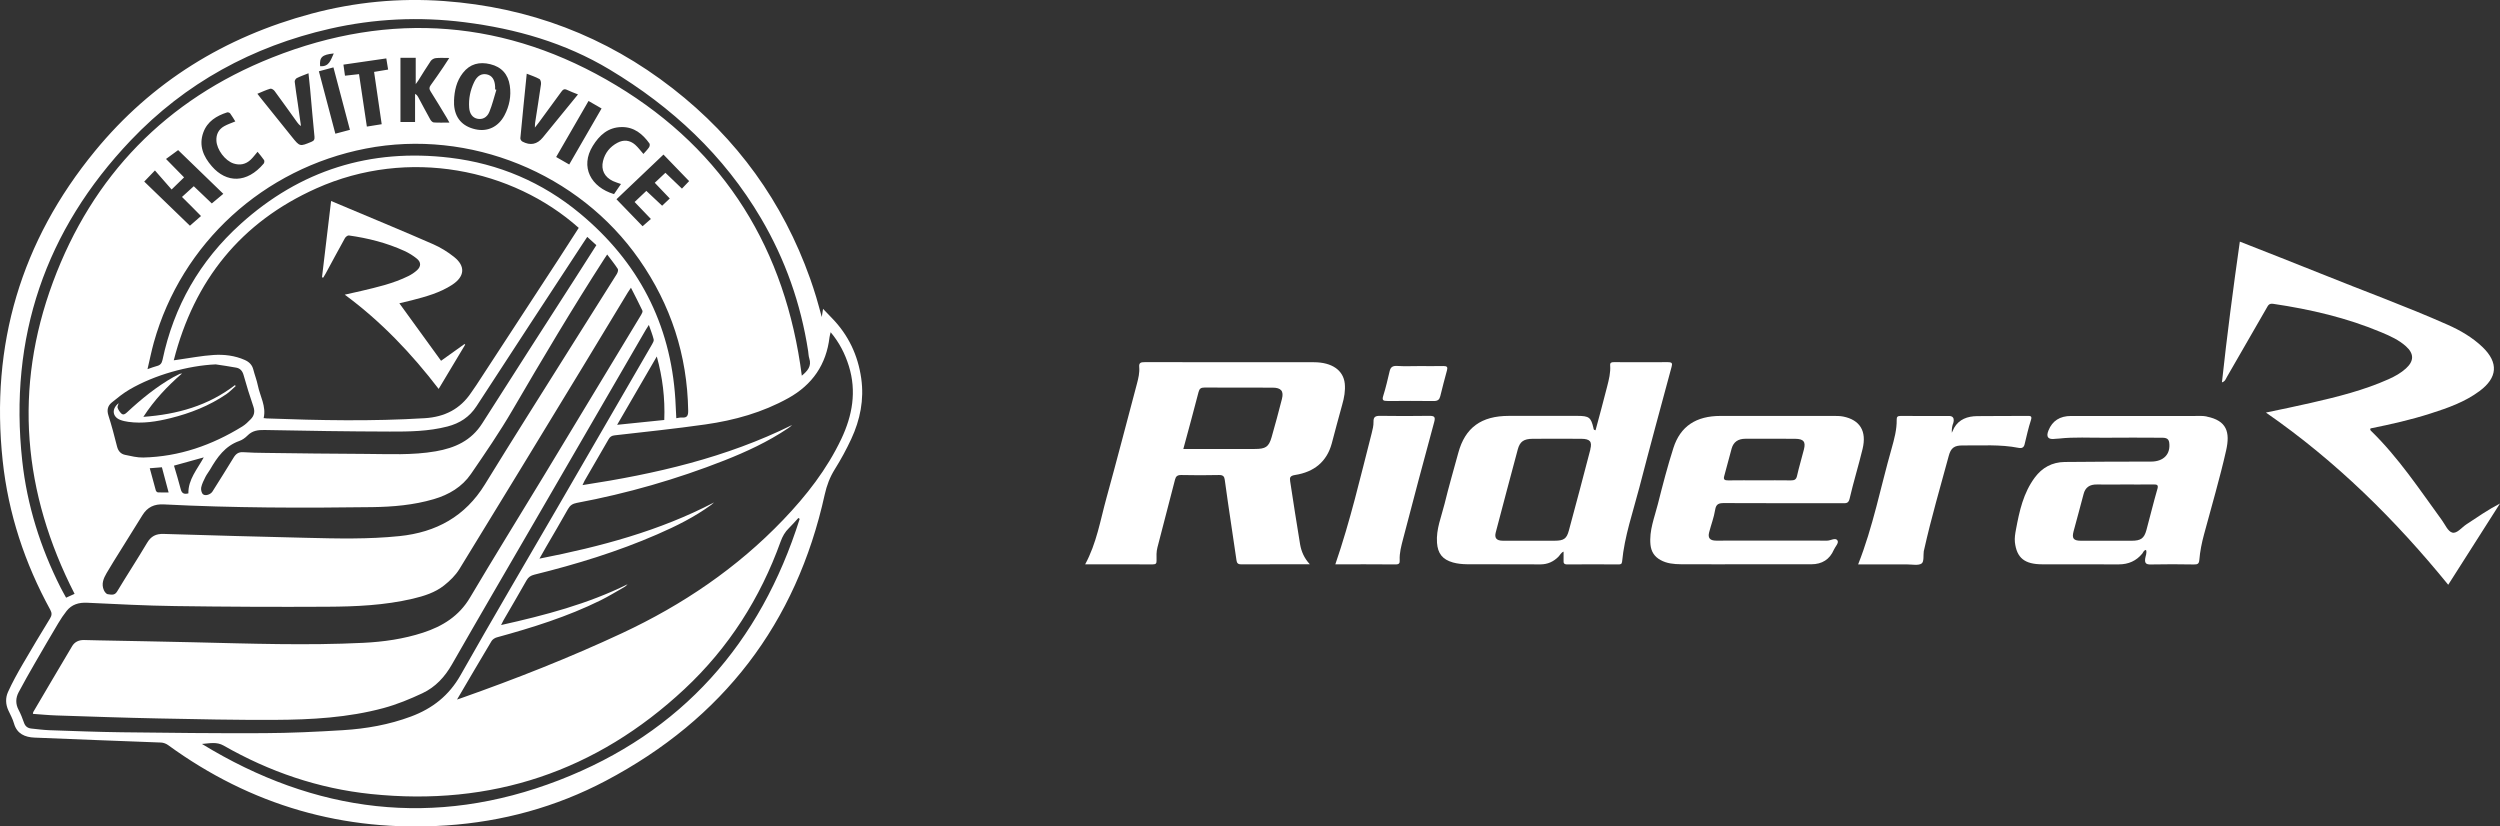 <svg width="121" height="40" viewBox="0 0 121 40" fill="none" xmlns="http://www.w3.org/2000/svg">
<rect x="0" y="0" width="121" height="40" fill="#333333" stroke="none"/>
<g clip-path="url(#clip0_4072_16093)">
<g clip-path="url(#clip1_4072_16093)">
<path d="M39.774 15.342C39.799 15.187 39.814 15.094 39.836 14.949C39.996 15.116 40.13 15.257 40.267 15.397C41.065 16.215 41.526 17.199 41.684 18.317C41.829 19.337 41.633 20.317 41.202 21.244C40.968 21.748 40.7 22.241 40.405 22.712C40.164 23.097 40.014 23.496 39.916 23.938C38.541 30.177 34.993 34.797 29.316 37.792C26.909 39.062 24.319 39.77 21.595 39.951C16.634 40.281 12.147 38.982 8.137 36.063C8.042 35.994 7.911 35.944 7.795 35.939C5.752 35.856 3.709 35.79 1.667 35.7C1.215 35.681 0.82 35.522 0.677 35.015C0.615 34.796 0.501 34.59 0.404 34.382C0.268 34.087 0.26 33.774 0.387 33.493C0.594 33.035 0.839 32.592 1.092 32.157C1.524 31.41 1.971 30.672 2.42 29.935C2.51 29.787 2.522 29.676 2.433 29.513C1.197 27.257 0.403 24.858 0.13 22.303C-0.471 16.694 1.011 11.677 4.601 7.306C7.348 3.96 10.881 1.785 15.076 0.661C17.176 0.099 19.316 -0.107 21.484 0.05C25.607 0.348 29.313 1.75 32.565 4.284C35.675 6.707 37.892 9.777 39.209 13.48C39.316 13.781 39.414 14.085 39.507 14.39C39.596 14.685 39.673 14.983 39.773 15.342H39.774ZM28.011 11.029C24.813 8.183 19.781 7.115 15.308 9.119C11.663 10.752 9.402 13.56 8.41 17.439C8.524 17.423 8.574 17.415 8.624 17.408C9.194 17.329 9.761 17.218 10.334 17.181C10.848 17.148 11.365 17.208 11.849 17.423C12.059 17.517 12.203 17.659 12.261 17.888C12.327 18.147 12.427 18.398 12.48 18.659C12.586 19.18 12.895 19.666 12.76 20.236C12.82 20.243 12.863 20.25 12.907 20.252C15.459 20.347 18.012 20.397 20.564 20.24C21.517 20.181 22.275 19.8 22.806 19.002C22.888 18.877 22.978 18.758 23.059 18.634C24.398 16.584 25.736 14.535 27.073 12.485C27.389 12 27.7 11.512 28.011 11.029H28.011ZM22.12 33.858C22.148 33.849 22.224 33.825 22.299 33.798C24.95 32.862 27.564 31.834 30.111 30.644C33.04 29.275 35.67 27.495 37.904 25.162C39.029 23.988 40.021 22.717 40.721 21.242C41.256 20.111 41.465 18.943 41.085 17.718C40.901 17.125 40.625 16.582 40.204 16.079C40.181 16.181 40.158 16.249 40.149 16.32C39.994 17.641 39.322 18.62 38.157 19.268C36.906 19.964 35.546 20.343 34.14 20.543C32.681 20.751 31.214 20.903 29.75 21.07C29.605 21.087 29.525 21.137 29.456 21.259C29.072 21.93 28.681 22.598 28.294 23.267C28.264 23.32 28.242 23.378 28.193 23.479C31.735 22.938 35.15 22.151 38.339 20.57C38.271 20.639 38.195 20.694 38.117 20.745C37.163 21.383 36.126 21.865 35.061 22.285C32.747 23.196 30.364 23.881 27.918 24.34C27.716 24.378 27.591 24.457 27.491 24.637C27.143 25.261 26.777 25.874 26.419 26.492C26.324 26.656 26.231 26.823 26.109 27.038C29.073 26.456 31.918 25.698 34.561 24.318C34.519 24.36 34.474 24.398 34.426 24.433C33.62 25.021 32.731 25.463 31.818 25.86C29.895 26.699 27.895 27.31 25.861 27.814C25.689 27.857 25.575 27.929 25.486 28.087C25.122 28.735 24.742 29.375 24.37 30.019C24.335 30.079 24.307 30.143 24.252 30.252C26.39 29.775 28.448 29.232 30.377 28.277C30.324 28.339 30.263 28.388 30.196 28.426C29.82 28.639 29.45 28.868 29.062 29.059C27.461 29.849 25.763 30.378 24.045 30.849C23.949 30.875 23.839 30.947 23.789 31.03C23.222 31.977 22.666 32.93 22.12 33.858ZM30.537 13.927C30.461 14.04 30.419 14.099 30.383 14.16C29.666 15.344 28.952 16.529 28.233 17.712C26.237 20.991 24.244 24.272 22.235 27.543C22.049 27.845 21.776 28.112 21.495 28.334C21.057 28.682 20.522 28.849 19.98 28.977C18.615 29.298 17.222 29.359 15.83 29.366C13.381 29.38 10.931 29.368 8.483 29.334C7.06 29.315 5.639 29.239 4.218 29.173C3.813 29.155 3.474 29.253 3.223 29.571C3.076 29.757 2.943 29.956 2.822 30.16C2.441 30.799 2.066 31.442 1.695 32.086C1.424 32.556 1.155 33.027 0.901 33.507C0.755 33.783 0.747 34.07 0.901 34.36C1.005 34.556 1.087 34.766 1.16 34.976C1.221 35.155 1.339 35.244 1.519 35.262C1.809 35.292 2.099 35.331 2.39 35.342C3.558 35.381 4.725 35.428 5.893 35.442C8.185 35.469 10.476 35.497 12.768 35.485C14.047 35.479 15.328 35.419 16.605 35.34C17.728 35.27 18.834 35.075 19.894 34.679C20.93 34.293 21.733 33.664 22.29 32.678C23.828 29.959 25.414 27.267 26.982 24.565C28.508 21.933 30.034 19.301 31.558 16.668C31.601 16.595 31.656 16.497 31.638 16.426C31.582 16.202 31.494 15.985 31.405 15.727C31.339 15.831 31.298 15.891 31.261 15.954C29.452 19.075 27.643 22.196 25.833 25.317C24.513 27.594 23.183 29.867 21.877 32.153C21.529 32.764 21.074 33.257 20.446 33.552C19.841 33.836 19.213 34.095 18.569 34.269C16.845 34.736 15.069 34.833 13.293 34.842C11.421 34.851 9.549 34.811 7.677 34.773C6.03 34.74 4.384 34.682 2.736 34.628C2.357 34.616 1.978 34.578 1.593 34.551C1.601 34.505 1.599 34.48 1.609 34.463C2.235 33.399 2.86 32.334 3.492 31.273C3.615 31.066 3.819 30.974 4.062 30.977C4.287 30.98 4.511 30.988 4.736 30.993C6.278 31.024 7.821 31.05 9.363 31.086C12.104 31.15 14.844 31.248 17.584 31.113C18.566 31.065 19.536 30.926 20.474 30.621C21.425 30.311 22.22 29.816 22.749 28.923C23.913 26.958 25.117 25.017 26.301 23.064C27.881 20.456 29.458 17.845 31.034 15.233C31.069 15.175 31.116 15.082 31.093 15.034C30.924 14.675 30.738 14.322 30.538 13.926L30.537 13.927ZM29.387 12.319C29.332 12.4 29.295 12.453 29.26 12.508C27.707 14.916 26.245 17.379 24.802 19.853C24.185 20.912 23.489 21.927 22.795 22.939C22.364 23.568 21.728 23.945 20.993 24.16C20.022 24.445 19.021 24.531 18.018 24.545C14.655 24.591 11.291 24.586 7.931 24.413C7.463 24.388 7.135 24.548 6.897 24.93C6.547 25.493 6.197 26.054 5.847 26.617C5.616 26.989 5.379 27.36 5.159 27.739C5.01 27.993 4.895 28.266 5.027 28.563C5.062 28.644 5.145 28.752 5.215 28.759C5.371 28.777 5.543 28.837 5.666 28.632C6.142 27.842 6.647 27.069 7.118 26.276C7.308 25.955 7.545 25.83 7.922 25.842C10.22 25.915 12.519 25.974 14.817 26.03C16.322 26.067 17.827 26.103 19.329 25.948C21.115 25.765 22.518 24.994 23.472 23.441C24.831 21.229 26.222 19.035 27.603 16.836C28.351 15.645 29.106 14.458 29.852 13.265C29.896 13.196 29.934 13.069 29.901 13.016C29.749 12.78 29.57 12.562 29.388 12.318L29.387 12.319ZM3.61 28.743C1.109 23.851 0.652 18.803 2.565 13.649C4.475 8.503 8.045 4.819 13.176 2.782C18.914 0.504 24.55 0.952 29.831 4.136C35.113 7.321 38.023 12.101 38.808 18.183C39.081 17.955 39.295 17.725 39.168 17.342C39.132 17.231 39.132 17.108 39.114 16.991C38.762 14.706 38.007 12.56 36.832 10.564C35.038 7.517 32.529 5.181 29.506 3.366C27.343 2.068 24.968 1.389 22.479 1.075C20.29 0.799 18.112 0.901 15.962 1.392C12.217 2.247 8.971 4.018 6.331 6.791C2.183 11.15 0.426 16.335 1.076 22.302C1.311 24.455 1.954 26.494 2.929 28.43C3.015 28.599 3.109 28.763 3.199 28.928C3.354 28.858 3.483 28.8 3.61 28.742V28.743ZM7.139 17.868C7.335 17.801 7.459 17.748 7.588 17.717C7.751 17.678 7.829 17.591 7.865 17.421C8.411 14.825 9.674 12.62 11.646 10.84C14.525 8.24 17.925 7.171 21.788 7.636C24.138 7.919 26.253 8.822 28.069 10.329C30.89 12.669 32.457 15.666 32.687 19.326C32.706 19.626 32.718 19.926 32.733 20.241C32.838 20.227 32.921 20.201 33 20.208C33.266 20.233 33.312 20.107 33.308 19.867C33.264 17.192 32.471 14.76 30.939 12.562C28.017 8.37 22.721 6.219 17.709 7.19C12.751 8.152 8.791 11.77 7.445 16.576C7.332 16.981 7.25 17.394 7.139 17.869L7.139 17.868ZM10.44 17.636C9.096 17.696 7.485 18.144 6.27 18.852C5.963 19.031 5.683 19.258 5.407 19.483C5.214 19.641 5.164 19.846 5.246 20.103C5.404 20.598 5.537 21.1 5.663 21.604C5.718 21.826 5.841 21.97 6.053 22.015C6.343 22.076 6.642 22.151 6.936 22.144C8.677 22.103 10.262 21.546 11.73 20.64C11.88 20.548 12.01 20.417 12.135 20.29C12.304 20.118 12.347 19.922 12.264 19.679C12.09 19.174 11.933 18.663 11.788 18.148C11.732 17.951 11.623 17.829 11.433 17.794C11.104 17.731 10.772 17.688 10.44 17.636L10.44 17.636ZM28.423 11.465C28.357 11.564 28.287 11.668 28.218 11.773C26.498 14.401 24.773 17.024 23.064 19.659C22.721 20.188 22.251 20.488 21.655 20.643C20.739 20.88 19.801 20.891 18.867 20.888C16.845 20.883 14.823 20.852 12.802 20.812C12.477 20.806 12.209 20.845 11.975 21.084C11.867 21.193 11.729 21.292 11.585 21.342C10.894 21.585 10.512 22.131 10.171 22.721C10.1 22.843 10.008 22.954 9.945 23.08C9.863 23.245 9.775 23.415 9.738 23.592C9.717 23.695 9.752 23.859 9.826 23.922C9.945 24.023 10.197 23.927 10.281 23.793C10.624 23.244 10.973 22.699 11.308 22.145C11.421 21.96 11.553 21.87 11.779 21.886C12.137 21.911 12.497 21.917 12.856 21.921C14.459 21.94 16.061 21.965 17.664 21.969C18.808 21.973 19.955 22.042 21.093 21.843C22.02 21.682 22.81 21.327 23.338 20.495C24.829 18.146 26.339 15.808 27.842 13.466C28.182 12.935 28.521 12.403 28.864 11.866C28.715 11.731 28.578 11.606 28.422 11.464L28.423 11.465ZM38.705 25.114C38.684 25.099 38.662 25.084 38.641 25.07C38.49 25.234 38.345 25.405 38.185 25.56C37.994 25.745 37.872 25.961 37.782 26.212C36.798 28.951 35.266 31.354 33.133 33.347C28.864 37.335 23.792 39.039 17.951 38.43C15.409 38.165 13.038 37.352 10.826 36.087C10.481 35.889 10.129 35.982 9.774 36.007C15.247 39.356 21.032 40.09 27.052 37.764C33.006 35.464 36.808 31.119 38.705 25.113V25.114ZM9.379 9.013C9.673 9.294 9.98 9.588 10.252 9.847C10.452 9.68 10.622 9.537 10.808 9.381C10.045 8.642 9.299 7.92 8.622 7.265C8.407 7.422 8.221 7.558 8.035 7.694C8.345 8.011 8.626 8.297 8.909 8.585C8.731 8.758 8.553 8.932 8.306 9.172C8.043 8.871 7.775 8.566 7.499 8.25C7.305 8.452 7.147 8.616 6.981 8.788C7.743 9.524 8.485 10.242 9.192 10.925C9.384 10.757 9.557 10.607 9.729 10.456C9.569 10.293 9.423 10.145 9.277 9.998C9.126 9.847 8.973 9.696 8.808 9.532C8.996 9.361 9.177 9.197 9.379 9.013ZM21.976 4.882C21.976 4.942 21.973 5.001 21.976 5.061C22.017 5.706 22.372 6.116 23.012 6.258C23.596 6.389 24.117 6.142 24.414 5.587C24.655 5.134 24.75 4.649 24.674 4.142C24.592 3.596 24.277 3.24 23.73 3.107C23.204 2.979 22.748 3.089 22.405 3.528C22.094 3.925 21.991 4.392 21.974 4.883L21.976 4.882ZM21.752 5.934C21.697 5.835 21.66 5.764 21.619 5.695C21.361 5.269 21.107 4.841 20.839 4.42C20.767 4.307 20.768 4.23 20.846 4.123C21.058 3.835 21.257 3.538 21.459 3.243C21.548 3.113 21.632 2.979 21.744 2.806C21.491 2.806 21.289 2.792 21.09 2.813C21.003 2.821 20.896 2.882 20.847 2.953C20.637 3.26 20.447 3.58 20.248 3.894C20.217 3.944 20.179 3.99 20.121 4.072V2.796H19.382V5.905H20.089V4.545C20.172 4.587 20.205 4.634 20.232 4.684C20.429 5.051 20.622 5.42 20.825 5.783C20.86 5.845 20.933 5.923 20.994 5.927C21.231 5.943 21.471 5.933 21.752 5.933L21.752 5.934ZM12.457 4.538C12.524 4.625 12.572 4.688 12.622 4.75C13.125 5.376 13.628 6.003 14.132 6.629C14.513 7.102 14.512 7.097 15.073 6.864C15.199 6.812 15.234 6.752 15.221 6.616C15.144 5.848 15.08 5.08 15.01 4.311C14.987 4.063 14.958 3.815 14.931 3.546C14.721 3.63 14.537 3.693 14.365 3.78C14.313 3.806 14.257 3.9 14.264 3.956C14.303 4.302 14.36 4.646 14.41 4.99C14.463 5.359 14.514 5.728 14.567 6.097C14.48 6.046 14.431 5.984 14.384 5.92C14.019 5.413 13.658 4.903 13.287 4.4C13.244 4.343 13.137 4.277 13.083 4.293C12.879 4.353 12.684 4.445 12.458 4.538L12.457 4.538ZM27.975 4.57C27.778 4.489 27.607 4.431 27.447 4.351C27.316 4.286 27.247 4.332 27.171 4.438C26.81 4.939 26.442 5.436 26.076 5.934C26.028 5.999 25.976 6.062 25.888 6.175C25.893 6.051 25.891 5.999 25.899 5.948C25.994 5.325 26.096 4.702 26.184 4.077C26.196 3.995 26.165 3.856 26.109 3.825C25.922 3.721 25.715 3.655 25.494 3.567C25.387 4.625 25.282 5.657 25.185 6.691C25.18 6.743 25.235 6.827 25.285 6.853C25.669 7.057 25.998 6.99 26.273 6.654C26.832 5.968 27.393 5.282 27.974 4.57H27.975ZM33.354 8.766C32.942 8.34 32.532 7.916 32.112 7.481C31.343 8.212 30.594 8.924 29.837 9.644C30.277 10.099 30.7 10.536 31.101 10.95C31.245 10.823 31.371 10.713 31.503 10.598C31.237 10.321 30.981 10.054 30.715 9.776C30.919 9.583 31.105 9.407 31.283 9.239C31.547 9.487 31.79 9.716 32.047 9.957C32.163 9.848 32.285 9.732 32.417 9.607C32.171 9.351 31.936 9.105 31.69 8.847C31.873 8.675 32.038 8.52 32.206 8.363C32.481 8.627 32.737 8.872 33.006 9.129C33.114 9.015 33.226 8.899 33.353 8.766H33.354ZM31.789 17.254C31.157 18.343 30.524 19.433 29.869 20.561C30.661 20.48 31.403 20.404 32.151 20.327C32.192 19.275 32.069 18.265 31.789 17.253V17.254ZM31.142 7.451C31.232 7.348 31.334 7.247 31.413 7.132C31.446 7.085 31.462 6.983 31.433 6.943C31.102 6.484 30.69 6.14 30.083 6.15C29.429 6.16 29.007 6.549 28.69 7.064C28.065 8.078 28.601 9.061 29.719 9.395C29.829 9.235 29.94 9.073 30.055 8.906C29.904 8.852 29.781 8.818 29.667 8.764C29.26 8.572 29.081 8.222 29.186 7.794C29.282 7.399 29.524 7.101 29.884 6.91C30.184 6.75 30.483 6.78 30.74 7.004C30.883 7.129 30.996 7.287 31.142 7.452V7.451ZM12.466 7.347C12.339 7.495 12.247 7.622 12.135 7.728C11.899 7.952 11.617 8.014 11.306 7.913C10.894 7.78 10.495 7.245 10.474 6.811C10.458 6.499 10.584 6.258 10.853 6.107C11.016 6.015 11.199 5.957 11.389 5.877C11.309 5.749 11.232 5.614 11.14 5.49C11.114 5.455 11.033 5.426 10.992 5.44C10.477 5.607 10.037 5.874 9.841 6.41C9.611 7.043 9.844 7.578 10.254 8.049C10.962 8.865 11.951 8.88 12.763 7.918C12.794 7.881 12.806 7.787 12.781 7.749C12.687 7.609 12.575 7.483 12.466 7.347L12.466 7.347ZM17.377 3.589C17.506 4.448 17.629 5.279 17.756 6.127C18.017 6.085 18.242 6.049 18.474 6.012C18.348 5.149 18.228 4.317 18.106 3.48C18.351 3.44 18.564 3.404 18.785 3.367C18.755 3.183 18.728 3.018 18.697 2.827C17.998 2.928 17.322 3.026 16.622 3.128C16.648 3.315 16.671 3.479 16.697 3.664C16.926 3.639 17.138 3.615 17.378 3.588L17.377 3.589ZM16.936 6.285C16.666 5.259 16.403 4.265 16.138 3.261C15.892 3.327 15.677 3.385 15.434 3.45C15.702 4.466 15.965 5.464 16.231 6.471C16.48 6.405 16.695 6.348 16.936 6.284L16.936 6.285ZM27.55 7.961C28.076 7.05 28.591 6.159 29.116 5.25C28.9 5.125 28.703 5.012 28.485 4.887C27.958 5.798 27.441 6.693 26.918 7.599C27.133 7.722 27.326 7.832 27.549 7.961H27.55ZM8.421 22.537C8.533 22.924 8.652 23.297 8.747 23.676C8.799 23.884 8.913 23.933 9.118 23.879C9.104 23.207 9.547 22.714 9.862 22.137C9.373 22.273 8.922 22.398 8.421 22.537ZM7.249 22.664C7.352 23.046 7.443 23.394 7.542 23.74C7.553 23.778 7.607 23.829 7.644 23.831C7.811 23.84 7.979 23.835 8.161 23.835C8.049 23.416 7.944 23.019 7.836 22.616C7.649 22.63 7.473 22.645 7.249 22.663L7.249 22.664ZM16.154 2.587C15.585 2.644 15.455 2.772 15.494 3.203C15.936 3.243 16.008 2.895 16.154 2.587Z" fill="white"/>
<path d="M21.231 18.823C19.909 17.102 18.454 15.567 16.686 14.262C16.983 14.195 17.232 14.142 17.48 14.083C18.259 13.898 19.04 13.721 19.762 13.363C19.914 13.288 20.062 13.191 20.186 13.077C20.382 12.897 20.385 12.69 20.178 12.521C19.996 12.372 19.788 12.243 19.573 12.145C18.718 11.755 17.813 11.526 16.884 11.396C16.827 11.389 16.73 11.463 16.696 11.524C16.378 12.095 16.07 12.672 15.758 13.247C15.723 13.311 15.683 13.373 15.646 13.435C15.625 13.432 15.604 13.427 15.584 13.424C15.729 12.206 15.874 10.987 16.025 9.728C16.355 9.866 16.647 9.989 16.939 10.112C18.282 10.678 19.628 11.234 20.961 11.818C21.32 11.975 21.665 12.188 21.971 12.431C22.539 12.879 22.497 13.382 21.888 13.782C21.292 14.173 20.613 14.357 19.932 14.534C19.723 14.588 19.513 14.635 19.329 14.679C19.994 15.597 20.663 16.52 21.347 17.462C21.721 17.195 22.101 16.923 22.48 16.652C22.492 16.66 22.504 16.669 22.517 16.678C22.096 17.38 21.675 18.082 21.231 18.824V18.823Z" fill="white"/>
<path d="M5.744 19.514C5.721 19.599 5.671 19.68 5.691 19.734C5.727 19.836 5.792 19.936 5.87 20.012C5.964 20.103 6.053 20.045 6.139 19.965C6.834 19.317 7.567 18.72 8.397 18.249C8.494 18.194 8.595 18.145 8.696 18.095C8.713 18.087 8.736 18.088 8.812 18.074C8.084 18.706 7.465 19.367 6.938 20.176C8.59 20.056 10.08 19.634 11.371 18.64C11.383 18.655 11.396 18.67 11.408 18.684C11.258 18.816 11.119 18.966 10.955 19.078C10.131 19.64 9.216 19.999 8.252 20.239C7.581 20.405 6.902 20.515 6.208 20.417C6.075 20.398 5.941 20.37 5.817 20.322C5.436 20.173 5.395 19.785 5.743 19.514L5.744 19.514Z" fill="white"/>
<path d="M24.025 4.345C23.914 4.702 23.827 5.07 23.685 5.415C23.568 5.699 23.334 5.801 23.094 5.745C22.871 5.694 22.727 5.504 22.707 5.206C22.677 4.776 22.763 4.363 22.948 3.975C23.094 3.667 23.306 3.547 23.561 3.6C23.811 3.652 23.949 3.854 23.964 4.193C23.966 4.237 23.964 4.282 23.964 4.327C23.984 4.333 24.005 4.338 24.026 4.345H24.025Z" fill="white"/>
</g>
<g clip-path="url(#clip2_4072_16093)">
<path d="M107.541 18.511C107.789 16.225 108.084 13.971 108.408 11.694C109.73 12.216 111.034 12.721 112.327 13.243C114.369 14.07 116.445 14.821 118.455 15.713C119.078 15.988 119.667 16.331 120.156 16.799C120.936 17.551 120.887 18.279 120.008 18.929C119.307 19.451 118.482 19.745 117.645 20.011C116.693 20.317 115.714 20.538 114.734 20.735C114.71 20.779 114.717 20.816 114.754 20.85C116.094 22.155 117.103 23.688 118.185 25.172C118.345 25.39 118.477 25.721 118.691 25.778C118.914 25.838 119.147 25.528 119.373 25.379C119.896 25.034 120.411 24.676 121 24.368C120.175 25.664 119.351 26.957 118.494 28.303C115.937 25.163 113.09 22.337 109.671 19.968C110.43 19.807 111.139 19.665 111.846 19.501C113.132 19.207 114.408 18.89 115.608 18.353C115.915 18.215 116.207 18.054 116.452 17.829C116.845 17.468 116.843 17.116 116.447 16.76C116.109 16.455 115.687 16.264 115.265 16.087C113.593 15.384 111.834 14.973 110.027 14.706C109.819 14.676 109.779 14.78 109.708 14.902C109.068 16.018 108.427 17.133 107.782 18.245C107.728 18.339 107.698 18.463 107.536 18.509L107.541 18.511Z" fill="white"/>
<path d="M65.087 18.566C65.02 17.923 64.473 17.535 63.597 17.532C60.868 17.526 58.139 17.532 55.41 17.528C55.216 17.528 55.118 17.553 55.138 17.765C55.162 18.038 55.098 18.309 55.027 18.576C54.536 20.425 54.055 22.277 53.547 24.122C53.253 25.19 53.076 26.291 52.522 27.313C53.628 27.313 54.711 27.311 55.795 27.316C55.952 27.316 55.979 27.263 55.977 27.13C55.972 26.921 55.965 26.707 56.019 26.5C56.306 25.402 56.59 24.303 56.873 23.205C56.912 23.054 56.988 22.989 57.172 22.991C57.783 23.005 58.394 23.005 59.005 22.991C59.207 22.987 59.258 23.074 59.278 23.221C59.329 23.587 59.381 23.952 59.432 24.315C59.57 25.252 59.707 26.188 59.847 27.125C59.864 27.238 59.906 27.313 60.061 27.313C61.155 27.309 62.25 27.311 63.396 27.311C63.119 27.01 62.984 26.688 62.925 26.348C62.753 25.333 62.603 24.313 62.444 23.295C62.414 23.113 62.439 23.028 62.682 22.989C63.612 22.845 64.216 22.337 64.454 21.475C64.625 20.848 64.782 20.216 64.962 19.589C65.06 19.249 65.121 18.911 65.087 18.562V18.566ZM62.046 19.308C61.884 19.929 61.725 20.549 61.545 21.163C61.408 21.636 61.253 21.73 60.728 21.73C59.587 21.73 58.443 21.73 57.273 21.73C57.528 20.781 57.778 19.883 58.009 18.978C58.053 18.808 58.124 18.757 58.301 18.757C59.398 18.764 60.498 18.757 61.594 18.762C62.007 18.762 62.142 18.932 62.046 19.306V19.308Z" fill="white"/>
<path d="M80.732 17.528C79.861 17.535 78.987 17.532 78.116 17.528C77.993 17.528 77.922 17.549 77.932 17.682C77.959 18.033 77.871 18.373 77.785 18.711C77.608 19.419 77.412 20.122 77.225 20.825C77.12 20.809 77.132 20.761 77.124 20.721C77.004 20.202 76.911 20.131 76.359 20.129C75.249 20.129 74.138 20.129 73.028 20.129C71.691 20.129 70.913 20.698 70.582 21.916C70.358 22.739 70.118 23.559 69.917 24.386C69.764 25.009 69.502 25.613 69.551 26.27C69.588 26.783 69.809 27.079 70.324 27.224C70.537 27.284 70.768 27.306 70.989 27.309C72.179 27.316 73.367 27.309 74.557 27.316C74.911 27.316 75.188 27.182 75.421 26.953C75.505 26.87 75.549 26.75 75.677 26.698C75.677 26.849 75.681 26.987 75.677 27.125C75.669 27.249 75.691 27.318 75.856 27.318C76.683 27.311 77.51 27.313 78.337 27.318C78.44 27.318 78.496 27.302 78.509 27.185C78.624 25.956 79.036 24.784 79.346 23.591C79.851 21.643 80.379 19.701 80.904 17.758C80.948 17.595 80.938 17.528 80.735 17.53L80.732 17.528ZM76.975 21.748C76.634 23.058 76.288 24.368 75.934 25.675C75.826 26.079 75.686 26.169 75.245 26.171C74.837 26.171 74.43 26.171 74.022 26.171C73.593 26.171 73.161 26.176 72.731 26.171C72.43 26.167 72.322 26.041 72.395 25.765C72.749 24.423 73.102 23.081 73.463 21.742C73.564 21.374 73.75 21.243 74.17 21.238C74.962 21.232 75.755 21.232 76.545 21.238C76.958 21.243 77.068 21.376 76.97 21.748H76.975Z" fill="white"/>
<path d="M106.798 20.156C106.611 20.12 106.415 20.133 106.221 20.133C104.228 20.133 102.233 20.133 100.24 20.133C99.699 20.133 99.334 20.367 99.146 20.834C99.016 21.154 99.129 21.289 99.484 21.238C99.541 21.232 99.597 21.234 99.654 21.227C100.397 21.144 101.146 21.193 101.892 21.186C102.788 21.177 103.681 21.181 104.577 21.186C104.756 21.186 104.957 21.179 104.989 21.413C105.068 21.978 104.722 22.341 104.108 22.341C102.714 22.346 101.323 22.341 99.929 22.36C99.317 22.369 98.837 22.638 98.486 23.109C97.926 23.865 97.74 24.735 97.575 25.616C97.536 25.822 97.499 26.038 97.521 26.243C97.609 27.006 97.992 27.311 98.846 27.313C100.081 27.318 101.315 27.313 102.55 27.316C103.023 27.316 103.399 27.143 103.686 26.794C103.737 26.73 103.752 26.633 103.868 26.617C103.922 26.764 103.843 26.902 103.826 27.04C103.799 27.258 103.868 27.327 104.11 27.32C104.8 27.304 105.492 27.309 106.184 27.32C106.363 27.323 106.432 27.288 106.447 27.104C106.481 26.686 106.565 26.273 106.675 25.866C107.036 24.51 107.438 23.164 107.745 21.799C107.944 20.915 107.779 20.356 106.8 20.161L106.798 20.156ZM104.415 23.674C104.226 24.331 104.066 24.995 103.887 25.654C103.777 26.059 103.615 26.172 103.173 26.172C102.358 26.172 101.541 26.174 100.726 26.172C100.356 26.172 100.27 26.061 100.361 25.717C100.52 25.117 100.689 24.52 100.844 23.918C100.927 23.587 101.141 23.442 101.497 23.449C101.939 23.456 102.38 23.449 102.822 23.449C103.286 23.449 103.75 23.453 104.216 23.447C104.405 23.444 104.476 23.467 104.417 23.674H104.415Z" fill="white"/>
<path d="M89.214 20.161C89.049 20.129 88.877 20.131 88.708 20.131C86.897 20.131 85.083 20.129 83.272 20.131C82.092 20.131 81.328 20.63 80.992 21.684C80.707 22.576 80.472 23.481 80.244 24.386C80.082 25.036 79.814 25.673 79.883 26.364C79.917 26.693 80.067 26.939 80.371 27.106C80.673 27.274 81.009 27.306 81.346 27.309C82.467 27.316 83.589 27.311 84.708 27.311C85.692 27.311 86.678 27.311 87.663 27.311C88.191 27.311 88.557 27.076 88.76 26.606C88.826 26.452 89.017 26.277 88.931 26.153C88.831 26.006 88.607 26.169 88.433 26.167C86.644 26.16 84.855 26.167 83.066 26.167C82.759 26.167 82.651 26.036 82.722 25.765C82.816 25.399 82.956 25.041 83.014 24.671C83.059 24.391 83.191 24.347 83.459 24.349C85.361 24.358 87.263 24.354 89.167 24.356C89.339 24.356 89.466 24.375 89.52 24.14C89.707 23.331 89.955 22.534 90.149 21.728C90.357 20.866 90.023 20.324 89.211 20.161H89.214ZM87.309 21.755C87.201 22.183 87.071 22.608 86.975 23.037C86.936 23.212 86.85 23.253 86.676 23.251C86.165 23.242 85.657 23.249 85.147 23.249C84.649 23.249 84.151 23.242 83.653 23.251C83.481 23.253 83.402 23.219 83.451 23.047C83.574 22.601 83.687 22.153 83.812 21.707C83.9 21.392 84.126 21.236 84.475 21.236C85.28 21.236 86.082 21.229 86.887 21.238C87.299 21.243 87.405 21.378 87.309 21.755Z" fill="white"/>
<path d="M97.992 21.498C98.088 21.11 98.171 20.717 98.297 20.335C98.363 20.129 98.275 20.129 98.113 20.131C97.308 20.136 96.505 20.131 95.7 20.14C95.224 20.145 94.819 20.292 94.579 20.708C94.554 20.761 94.529 20.813 94.468 20.947C94.453 20.742 94.507 20.561 94.507 20.561C94.507 20.561 94.709 20.133 94.331 20.133C93.55 20.133 92.767 20.138 91.987 20.131C91.832 20.131 91.798 20.184 91.8 20.317C91.808 20.795 91.68 21.257 91.553 21.712C91.02 23.58 90.657 25.491 89.933 27.318C90.733 27.318 91.526 27.318 92.316 27.318C92.552 27.318 92.851 27.382 93.005 27.274C93.131 27.187 93.082 26.884 93.111 26.677C93.116 26.647 93.128 26.615 93.133 26.585C93.472 25.066 93.913 23.571 94.319 22.066C94.421 21.682 94.584 21.555 95.001 21.56C95.904 21.569 96.809 21.5 97.703 21.677C97.87 21.709 97.953 21.654 97.992 21.503V21.498Z" fill="white"/>
<path d="M69.153 20.127C68.373 20.138 67.593 20.14 66.812 20.127C66.567 20.122 66.471 20.177 66.478 20.416C66.483 20.602 66.434 20.793 66.388 20.974C65.845 23.086 65.354 25.211 64.63 27.313C65.602 27.313 66.574 27.309 67.548 27.318C67.728 27.318 67.752 27.251 67.745 27.111C67.728 26.76 67.823 26.42 67.909 26.087C68.402 24.195 68.903 22.307 69.416 20.423C69.487 20.163 69.411 20.124 69.156 20.127H69.153Z" fill="white"/>
<path d="M67.153 19.41C67.899 19.403 68.645 19.4 69.391 19.41C69.593 19.412 69.669 19.338 69.71 19.173C69.811 18.755 69.922 18.337 70.034 17.923C70.076 17.771 70.039 17.714 69.865 17.716C69.48 17.725 69.097 17.718 68.712 17.718C68.351 17.718 67.988 17.735 67.627 17.712C67.401 17.698 67.305 17.771 67.259 17.964C67.163 18.362 67.075 18.764 66.95 19.154C66.881 19.368 66.94 19.41 67.156 19.407L67.153 19.41Z" fill="white"/>
</g>
</g>
<defs>
<clipPath id="clip0_4072_16093">
<rect width="121" height="40" fill="white"/>
</clipPath>
<clipPath id="clip1_4072_16093">
<rect width="41.731" height="40.002" fill="white" transform="translate(0 -0.001)"/>
</clipPath>
<clipPath id="clip2_4072_16093">
<rect width="68.478" height="16.612" fill="white" transform="translate(52.522 11.694)"/>
</clipPath>
</defs>
</svg>
